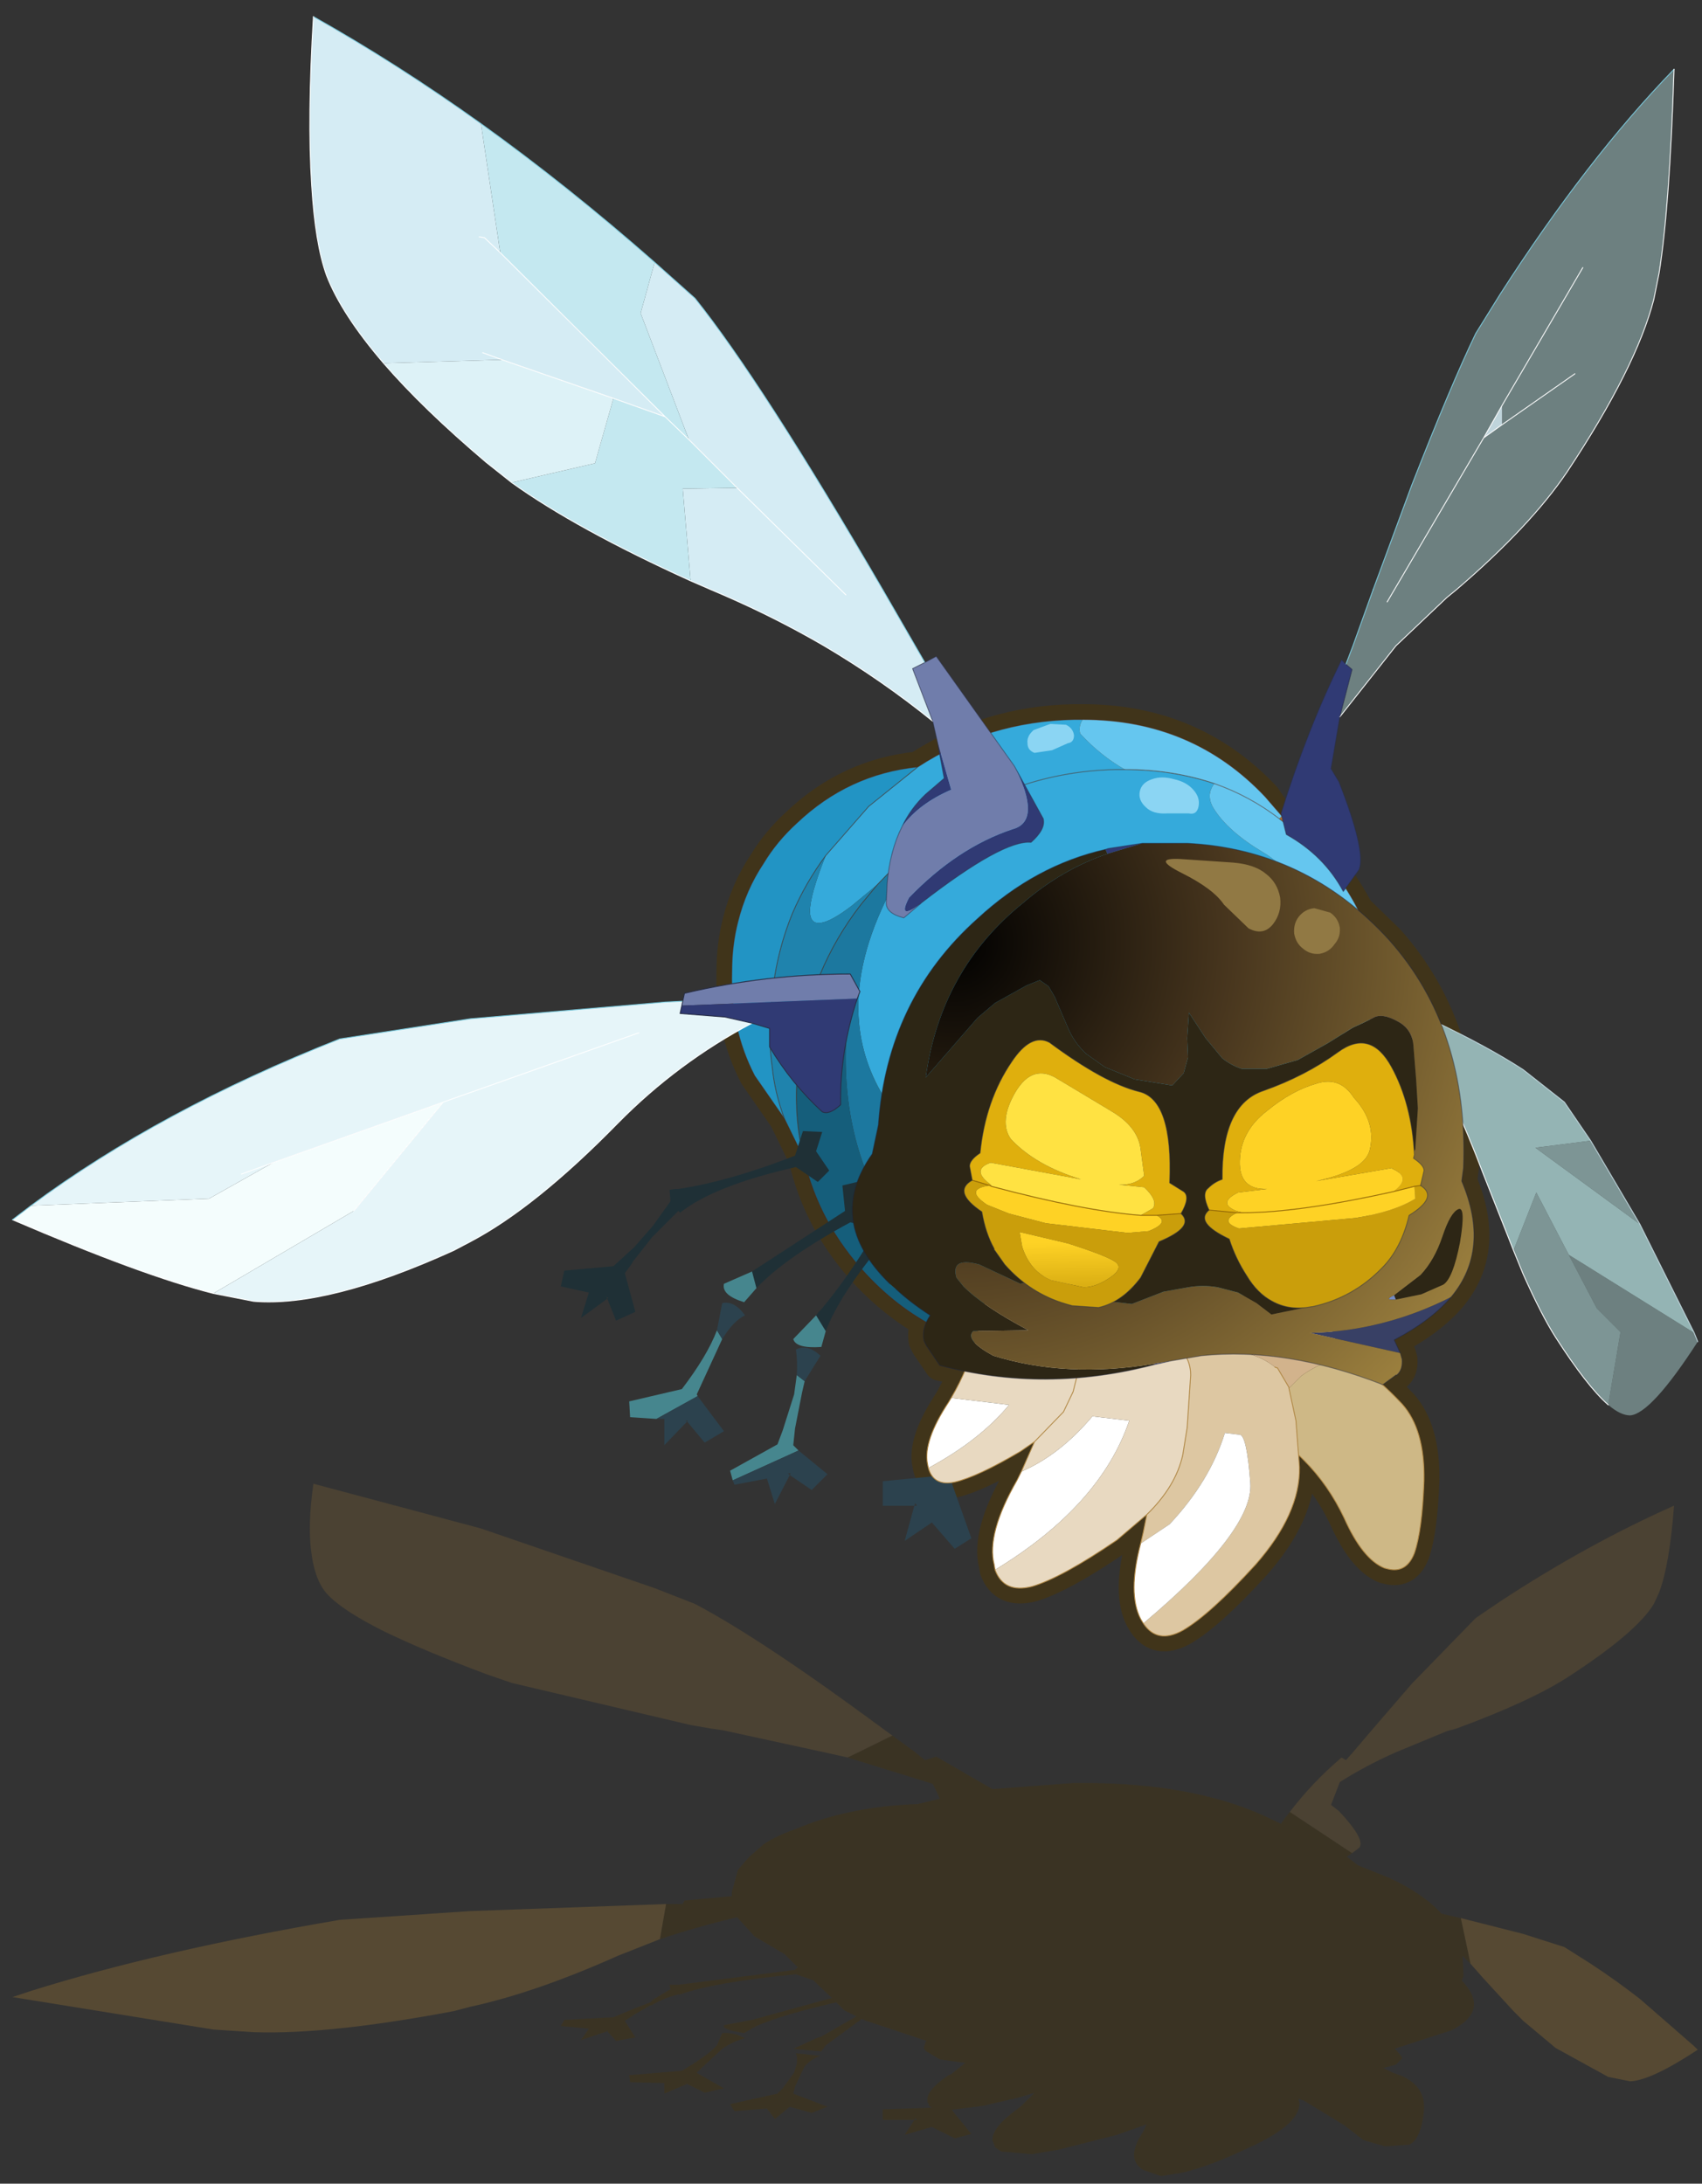 <svg width="230" height="295" xmlns="http://www.w3.org/2000/svg" xmlns:xlink="http://www.w3.org/1999/xlink"><rect width="100%" height="100%" fill="#333333" stroke="none"/><defs><g id="d" stroke-opacity="0" stroke-linejoin="round" stroke-linecap="round" stroke="#f0f" fill="none"><path d="M187.95-293.5v380h-380v-380h380M92.95.6H-97" transform="translate(192.55 294)"/><path d="m187.95-293.5-190 190 190 190m-380-380 190 190L-192 86.5" transform="translate(192.55 294)"/></g><g id="e"><path stroke-width="1.75" stroke-linejoin="round" stroke-linecap="round" stroke="#40341a" fill="none" d="M61 40.05q6.25 0 10.4 4.4l.85 1.25.45.4 1.6 1.4q1.45 1.6 2.4 3.4l1.75 1.7q4.55 5.1 4.25 13l-.1.75q1.65 3.9-.6 6.6-1.15 1.35-3.25 2.45l.35.75.1.35q.05.6-.3.9h-.05l-.75.55 1.1 1.1q1.3 1.45 1.25 4.35-.1 2.85-.55 4.15-.45 1.15-1.5.9l-.2-.05q-1.25-.5-2.3-2.85-.9-1.9-2.3-3.3l-.3-.3.05.7q.05 2.65-2.5 5.55-2.6 2.85-4.15 3.75-1.45.8-2.25-.4l-.15-.25q-.75-1.45 0-4.3l.15-.65.2-1-1.7 1.45q-3.15 2.15-4.85 2.65-1.6.4-2.1-.95l-.05-.3q-.45-1.75 1.3-4.8l.25-.5.75-1.7-.8.55Q55 83.2 53.7 83.5q-1.2.25-1.5-.8l-.05-.25q-.25-1.3 1.2-3.5l.15-.25.8-1.55-1.45-.3-.75-1.1-.15-.3q-.1-.55.15-1.05-1.9-1.1-3.45-2.75-2.7-2.9-3.55-6.6L44 62.8l-1.7-2.45q-1.4-2.7-1.3-5.95 0-1.5.35-2.85.45-1.8 1.45-3.3.75-1.25 1.9-2.3 2.95-2.8 6.9-3.2 4-2.6 8.9-2.7h.5m11.25 5.65h-.05q-1.7-1.3-3.7-2-2.4-.8-5.1-.8h-.55q-6.25.15-11.2 4.2l-1 .95-1.35 1.4-.95 1.15q-2.9 3.75-3.5 8.45l-.1.9q-.25 2.7.35 5.1M50 72.2q-3.7-3.6-1-7.4l.35-1.65Q49.85 56 55 51.4q3.35-3.1 7.45-4l1.95-.3h2.55q5.6.25 9.75 3.8m1.4 27.05q-5.5-2.15-10.35-1.65l-.85.1.25 1-.2 3-.25 1.55q-.4 1.8-2.05 3.4m2.25-8.95-.9.2-.9.2-4.45.75-.2.8-.55 1.15-1.65 1.7m-7.9-8.7q.8.75 1.95 1.5l-.2.4m2.2 2.75 6.35.4M72.1 77l.65 1.1v.05l.4 1.85.15 1.95"/><path fill-rule="evenodd" d="M6.7 22.5q1.05 4.8 3 7.95-.45.65-1.9.35.3-2.9-1.85-7.9l-1.9-.55.25-1.15h1.8l.95-1.05.9 1L6.7 22.5" transform="translate(48 46.1)"/><path fill-rule="evenodd" fill="#af7030" d="m24.7 0-.5-.4.15-.15.35.55" transform="translate(48 46.1)"/><path fill-rule="evenodd" fill="#35aadb" d="M3.65 1q4.95-4.05 11.2-4.2h.55-.55Q8.6-3.05 3.65 1l-1 .95-1.35 1.4-1.45 1.2q-2.35 1.8-2.4.35 0-.95.9-3.2L.8-1.1l2.8-2.25q4-2.6 8.9-2.7h.5q-.25.35-.15.8Q14-4 15.4-3.2q2.7 0 5.1.8-.5.65-.05 1.4.8 1.3 2.8 2.5 2 1.15 2.3 3.7l.35 3.7q.05 1.1.35 1.45 1.7 2.4 4 1.65l-.05 1.05q-.35 4.35-2.55 7.95-1.35 2.15-3.3 4l-1.4 1.2Q1.2 21.45.25 11.25q-.3-3.2 1.5-6.95.75-1.6 1.9-3.3" transform="translate(48 46.1)"/><path fill-rule="evenodd" fill="#1c789f" d="M3.65 1Q2.5 2.7 1.75 4.3q-1.8 3.75-1.5 6.95.95 10.2 22.7 14.95-4.8 3.8-10.85 3.95-3.9.1-7.05-1.35l-2.55-4-.05-1.7q-3.4-4.95-2.9-11.55l-2.7 1.4q.6-4.7 3.5-8.45l.95-1.15 1.35-1.4 1-.95m-1.2 22.1-.1-3.55.1 3.55" transform="translate(48 46.1)"/><path fill-rule="evenodd" fill="#155e7b" d="m2.45 23.1.05 1.7 2.55 4Q2.6 27.65.65 25.55q-2.7-2.9-3.55-6.6-.6-2.4-.35-5.1l.1-.9 2.7-1.4q-.5 6.6 2.9 11.55m.05 1.7-.55-.8.55.8v1-1" transform="translate(48 46.1)"/><path fill-rule="evenodd" fill="#1f83ad" d="M-1.65 1.7q-.9 2.25-.9 3.2.05 1.45 2.4-.35l1.45-1.2L.35 4.5q-2.9 3.75-3.5 8.45l-.1.9q-.25 2.7.35 5.1L-4 16.7q-.55-1.45-.7-2.95-.25-1.7-.05-3.55.2-2.75 1.2-5.2.75-1.75 1.9-3.3" transform="translate(48 46.1)"/><path fill-rule="evenodd" fill="#2294c4" d="M3.6-3.35.8-1.1l-2.45 2.8Q-2.8 3.25-3.55 5q-1 2.45-1.2 5.2-.2 1.85.05 3.55.15 1.5.7 2.95l-1.7-2.45Q-7.1 11.55-7 8.3q0-1.5.35-2.85.45-1.8 1.45-3.3.75-1.25 1.9-2.3 2.95-2.8 6.9-3.2" transform="translate(48 46.1)"/><path fill-rule="evenodd" fill="#65c6ef" d="M30.25 12q-2.3.75-4-1.65-.3-.35-.35-1.45l-.35-3.7q-.3-2.55-2.3-3.7-2-1.2-2.8-2.5-.45-.75.05-1.4-2.4-.8-5.1-.8Q14-4 12.85-5.25q-.1-.45.15-.8 6.25 0 10.4 4.4l.95 1.1-.15.15q-1.7-1.3-3.7-2 2 .7 3.7 2l.5.4 1.6 1.4q4.1 4.4 3.95 10.6" transform="translate(48 46.1)"/><path stroke-width=".05" stroke-opacity=".482" stroke-linejoin="round" stroke-linecap="round" stroke="#521c07" fill="none" d="M63.4 42.9h-.55q-6.25.15-11.2 4.2m19.3 25.2 1.4-1.2q1.95-1.85 3.3-4 2.2-3.6 2.55-7.95l.05-1.05M68.5 43.7q-2.4-.8-5.1-.8M61 40.05h-.5q-4.9.1-8.9 2.7L48.8 45l-2.45 2.8m2.95 1.65 1.35-1.4 1-.95m20.55-1.4q-1.7-1.3-3.7-2m3.7 2 .5.4 1.6 1.4q4.1 4.4 3.95 10.6M61 40.05q6.25 0 10.4 4.4l.95 1.1m-27.5 13.5q.6-4.7 3.5-8.45l.95-1.15m1.05 16.2.1 3.55.05 1.7 2.55 4q3.15 1.45 7.05 1.35 6.05-.15 10.85-3.95M45.1 65.05q.85 3.7 3.55 6.6 1.95 2.1 4.4 3.25l3.95 6m-6.5-10v1m-.55-1.8.55.8M44 62.8q-.55-1.45-.7-2.95-.25-1.7-.05-3.55.2-2.75 1.2-5.2.75-1.75 1.9-3.3m5.25-5.05q-3.95.4-6.9 3.2-1.15 1.05-1.9 2.3-1 1.5-1.45 3.3Q41 52.9 41 54.4q-.1 3.25 1.3 5.95L44 62.8l1.1 2.25q-.6-2.4-.35-5.1l.1-.9"/><path fill-rule="evenodd" fill="#8bd5f3" d="M19.05-.7H17.8q-.8.05-1.2-.35-.45-.4-.35-.9.1-.5.7-.7.55-.2 1.25 0 .7.15 1.1.6.4.45.3.95-.1.5-.55.4m-6.9-4-.9.4-1 .15q-.4-.15-.4-.55-.05-.4.35-.75l.95-.35.9.05q.4.2.45.6 0 .4-.35.45" transform="translate(48 46.1)"/><path fill-rule="evenodd" fill="#1f3036" d="m-5.85 25.4 5.3-3.45-.15-1.45 1.25-.3.1 1.1.4.25.3-.2.45.7.1.05v.1l.05.1 1.6.2v.95l-1.85.2Q-.85 26.7-1.65 28.8l-.55-.9.15-.2.15-.15q1.55-1.85 3-4.3l-.3-.4-1.05-.25q-3.7 2-5.35 3.75l-.25-.95m2.45-6.6.45-1.4 1.1.05-.35 1.1.75 1.1-.65.65-1.25-.85q-4.65 1.05-6.6 2.6l-.1-.1-1.5 1.5-1.1 1.4-.05.1-.4.55.6 2.2-1.1.5-.5-1.25.05-.05-.1-.05.05.1-1.5 1.1.45-1.45-1.6-.35.2-.9 2.8-.25 1.2-1.1 1.05-1.2 1-1.4-.05-.65.3-.05h.2q2.95-.45 6.65-1.9" transform="translate(48 46.1)"/><path fill-rule="evenodd" fill="#46868e" d="m-5.85 25.4.25.95-.7.8q-1.3-.4-1.15-1.05l1.6-.7m3.65 2.5.55.9-.25.9q-1.45.1-1.6-.45l1.3-1.35m-9.1 5.9-1.5-.1-.05-.9 3-.7q1.45-1.9 2-3.35l.3.5L-9 32.4l.05.1-2.35 1.3m8-2.5.45.35-.15.65-.4 2.05-.1.95.3.3-3.75 1.7-.15-.55 2.7-1.5.3-.8.65-2.05.15-1.1" transform="translate(48 46.1)"/><path fill-rule="evenodd" fill="#2c424e" d="m-11.3 33.8 2.35-1.3 1.5 2-1.1.65-1-1.2.05-.05h-.15l.1.05-1.3 1.35v-1.5h-.45m3.75-4.55-.3-.5.3-1.55q.7-.15 1.3.7-.65.3-1.3 1.35m15.2 2.6v-.55q1-.15 1.4.4l.1.2q-1 .7-1.9 2.15-.9 1.4-1.7 3.45l1.1 3.1-.95.6-1.3-1.5-1.55 1.05.55-2H1.6v-1.4l3.1-.3 2-2.95.95-2.25M-3.3 31.3q.05-.8-.05-1.45.65-.35 1.4.35l-.9 1.45-.45-.35m.1 4.3 1.65 1.35-.9.9L-3.7 37l-.85 1.65L-5 37.2l-1.85.35-.1-.25 3.75-1.7m-.5 1.4.05-.1h-.15l.1.1m7.15 1.6-.05.15h.15l-.1-.15" transform="translate(48 46.1)"/><path fill-rule="evenodd" fill="#94b4b4" d="m32.2 12 .85.05v-.9q3.05 1.45 5.05 2.75l2.35 1.85 1.5 2.2-3.15.4 5.95 4.35 3.1 6.2-7.15-4.45-1.85-3.55-1.3 3.3-1.7-4.3q-1.8-4.75-3.65-7.9" transform="translate(48 46.1)"/><path fill-rule="evenodd" fill="#50558f" d="M32.2 12q-.55.15-1 .55l-.1 1.2-1.2 4.05q-.2.15-.4-.6l-.15-7.55.25-1.15q1.7.45 3.4 2.2l.05.45v.9L32.2 12" transform="translate(48 46.1)"/><path fill-rule="evenodd" fill-opacity=".761" fill="#94b4b4" d="m41.95 17.95 2.8 4.75-5.95-4.35 3.15-.4m1 15.05q-1.2-1.05-3-3.85-.8-1.25-1.85-3.6l-.55-1.35 1.3-3.3 1.85 3.55 1.6 3.05 1.35 1.35-.7 4.15" transform="translate(48 46.1)"/><path fill-rule="evenodd" fill-opacity=".6" fill="#94b4b4" d="m47.85 28.9.2.5q-2.65 4.1-3.85 4.2-.55 0-1.25-.6l.7-4.15-1.35-1.35-1.6-3.05 7.15 4.45" transform="translate(48 46.1)"/><path fill-rule="evenodd" fill="#f4fdfd" d="M-36.55 26.65q-4-1-11.45-4.2l1.05-.8 10.15-.4 3.65-2.05 9.7-3.45-5.1 6.2-8 4.7" transform="translate(48 46.1)"/><path fill-rule="evenodd" fill="#e6f5f9" d="m-36.55 26.65 8-4.7 5.1-6.2-9.7 3.45-3.65 2.05-10.15.4q7.35-5.45 17.6-9.5L-21.9 11l11.1-.95 1-.05-.05.25-.1.45 2.55.2 1.55.35q-4.25 2.25-7.65 5.7-4.7 4.8-8.4 6.75l-.95.5q-7.15 3.25-11.4 2.9l-2.3-.45m1.6-6.8 1.8-.65-1.8.65m11.5-4.1 11.15-3.95-11.15 3.95" transform="translate(48 46.1)"/><path fill-rule="evenodd" fill="#707dab" d="m-9.85 10.25.05-.25.1-.45q4.65-1.1 9.45-1.1l.55 1-.15.4-10 .4" transform="translate(48 46.1)"/><path fill-rule="evenodd" fill="#303a74" d="m-5.85 11.25-1.55-.35-2.55-.2.1-.45 10-.4q-1 3-.95 6.05-.65.6-1.05.4-1.75-1.6-3-3.7v-1.05l-1-.3" transform="translate(48 46.1)"/><path stroke-width=".05" stroke-linejoin="round" stroke-linecap="round" stroke="#bfd4db" fill="none" d="M81.05 57.25Q84.1 58.7 86.1 60l2.35 1.85 1.5 2.2 2.8 4.75 3.1 6.2.2.5"/><path stroke-width=".05" stroke-linejoin="round" stroke-linecap="round" stroke="#fff" fill="none" d="M90.95 79.1q-1.2-1.05-3-3.85-.8-1.25-1.85-3.6l-.55-1.35-1.7-4.3q-1.8-4.75-3.65-7.9M0 68.55q7.45 3.2 11.45 4.2l2.3.45q4.25.35 11.4-2.9l.95-.5q3.7-1.95 8.4-6.75 3.4-3.45 7.65-5.7m-22.7 10.7 5.1-6.2-9.7 3.45-1.8.65M35.7 57.9l-11.15 3.95"/><path stroke-width=".05" stroke-linejoin="round" stroke-linecap="round" stroke="#7bcadd" fill="none" d="m1.05 67.75-1.05.8M38.2 56.1l-1 .05-11.1.95-7.45 1.15Q8.4 62.3 1.05 67.75"/><path stroke-width=".05" stroke-linejoin="round" stroke-linecap="round" stroke="#272d45" fill="none" d="M42.15 57.35 40.6 57l-2.55-.2.1-.45.05-.25.1-.45q4.65-1.1 9.45-1.1l.55 1-.15.4q-1 3-.95 6.05-.65.6-1.05.4-1.75-1.6-3-3.7v-1.05l-1-.3"/><path fill-rule="evenodd" fill="#ceb886" d="m25.3 35.85-.15-1.95-.4-1.85.7-.7q1.2-.85 2.15-.9h.15l.05.05.8.25q1.2.7 2.6 2.2 1.3 1.45 1.25 4.35-.1 2.85-.55 4.15-.45 1.15-1.5.9l-.2-.05q-1.25-.5-2.3-2.85-.9-1.9-2.3-3.3l-.3-.3" transform="translate(48 46.1)"/><path fill-rule="evenodd" fill="#ddc7a2" d="M16.45 45.45q6.3-5.3 6.1-8-.2-2.7-.6-2.75l-.85-.1q-.85 2.75-3.15 5.2l-1.65 1.1.15-.65.2-1q1.65-1.6 2.05-3.4l.25-1.55.2-3q0-.65-.35-1.2l-.05-.05.8-.15 1.55-.1q1.9.25 2.85 1.05l.15.05.65 1.1v.05l.4 1.85.15 1.95.05.7q.05 2.65-2.5 5.55-2.6 2.85-4.15 3.75-1.45.8-2.25-.4" transform="translate(48 46.1)"/><path fill-rule="evenodd" fill="#fff" d="m16.3 40.9 1.65-1.1q2.3-2.45 3.15-5.2l.85.1q.4.05.6 2.75.2 2.7-6.1 8l-.15-.25q-.75-1.45 0-4.3m-6.8-4.1q2.2-.95 4.05-3.15l2.1.25Q14 38.75 8 42.4l-.05-.3q-.45-1.75 1.3-4.8l.25-.5m-5.3-.2-.05-.25q-.25-1.3 1.2-3.5l.15-.25 3.3.4q-1.65 2-4.6 3.6" transform="translate(48 46.1)"/><path fill-rule="evenodd" fill="#d2b38c" d="M24.75 32.05V32l-.65-1.1-.15-.05q-.95-.8-2.85-1.05l-1.55.1-.8.15-.05-.1q-.7-.9-2.2-1.55l.25-.2 10.35.2.7 2.1-.05-.05h-.15q-.95.05-2.15.9l-.7.7" transform="translate(48 46.1)"/><path fill-rule="evenodd" fill="#e8d9c1" d="m18.75 30.05.05.05q.35.55.35 1.2l-.2 3-.25 1.55q-.4 1.8-2.05 3.4l-1.7 1.45q-3.15 2.15-4.85 2.65-1.6.4-2.1-.95 6-3.65 7.65-8.5l-2.1-.25q-1.85 2.2-4.05 3.15l.75-1.7 1.65-1.7.55-1.15.3-1.2.25-2.2-.1-.7.1.7-.25 2.2-.3 1.2-.55 1.15-1.65 1.7-.8.55Q7 37.1 5.7 37.4q-1.2.25-1.5-.8Q7.15 35 8.8 33l-3.3-.4q1-1.7 1.45-3.5l.2-.9.3-1.1q.65-1.25 2.3-.95l1.15.3q1.3.55 1.8 1.35l.05.1.15.25 1.7-.2 1.35.25.2.05.35.15q1.5.65 2.2 1.55l.05.1" transform="translate(48 46.1)"/><path stroke-width=".05" stroke-linejoin="round" stroke-linecap="round" stroke="#b08744" fill="none" d="M64.3 87q-.75 2.85 0 4.3l.15.25q.8 1.2 2.25.4 1.55-.9 4.15-3.75 2.55-2.9 2.5-5.55l-.05-.7-.15-1.95-.4-1.85v-.05L72.1 77l-.15-.05m-5.2-.8.05.05q.35.55.35 1.2l-.2 3-.25 1.55q-.4 1.8-2.05 3.4l-.2 1-.15.65m11.3-10.45h.15l.05.05m-9.1-.55.05.1m6.55 5.8.3.3q1.4 1.4 2.3 3.3 1.05 2.35 2.3 2.85l.2.05q1.05.25 1.5-.9.45-1.3.55-4.15.05-2.9-1.25-4.35-1.4-1.5-2.6-2.2l-.8-.25m-14.9-2.35.1.7-.25 2.2-.3 1.2-.55 1.15-1.65 1.7-.75 1.7-.25.5q-1.75 3.05-1.3 4.8l.05.3q.5 1.35 2.1.95 1.7-.5 4.85-2.65l1.7-1.45M60.7 73.9l.05.1.15.25m-7.4 4.45-.15.25q-1.45 2.2-1.2 3.5l.05.25q.3 1.05 1.5.8 1.3-.3 3.75-1.75l.8-.55m-4.75-2.5q1-1.7 1.45-3.5l.2-.9.3-1.1"/><path fill-rule="evenodd" fill="#303a74" d="m14.4 1.6-.1-.25.15-.05L16.4 1l-2 .6m2.7 29.1v-.05l.9-.15-.9.2" transform="translate(48 46.1)"/><path fill-rule="evenodd" fill="#738ac1" d="M30.85 27q-.75.05-.1-.25l.1.25" transform="translate(48 46.1)"/><path fill-rule="evenodd" fill="#384065" d="m31.1 30.05-5.15-1.15q4.2-.1 8.05-2.05-1.15 1.35-3.25 2.45l.35.75" transform="translate(48 46.1)"/><path fill-rule="evenodd" fill="#2d2615" d="M14.4 1.6q-2.6.9-4.8 2.8-4.7 3.8-5.55 9.95L7 10.95l1-.85 1.8-1 .75-.3.5.35.35.6.75 1.75q.35.85 1.05 1.5l1.05.75 1.7.7 2.15.35.65-.7.25-.9-.05-1.1.1-1.45.95 1.45.95 1.15q.5.4 1.1.6h1.45l1.75-.5 1.7-.95 1.45-.9.55-.25.6-.3q.5-.3 1.4.2.85.45.9 1.45l.15 1.85.1 1.65-.15 2.35-6.25 9-1.95.4-.85-.65-1.05-.6-1.15-.3q-.85-.15-1.7 0l-1.4.25-1.8.7-2.2-.25q-1.1-.65-2.05-1.4l-.15-.1-1.95.6L7.1 25q-1.65-.45-1.3.75l.4.5q1.15 1.15 3.7 2.5l-3.15.05q-.5.5 1.15 1.4 4.2 1.3 9.2.45v.05q-6.25 1.65-12.25.05l-.75-1.1-.15-.3q-.15-.7.35-1.45-1.15-.75-1.95-1.5L2 26.1q-3.7-3.6-1-7.4l.35-1.65Q1.85 9.9 7 5.3q3.3-3.05 7.3-3.95l.1.25m16.35 25.15 1.5-1.15q.8-.85 1.25-2.2.45-1.35.9-1.55.45-.2.1 1.9-.4 2.05-.95 2.4l-1.25.55-1.45.3-.1-.25" transform="translate(48 46.1)"/><path fill-rule="evenodd" fill="url(#a)" d="M17.1 30.65q-5 .85-9.2-.45-1.65-.9-1.15-1.4l3.15-.05q-2.55-1.35-3.7-2.5l-.4-.5q-.35-1.2 1.3-.75l2.35 1.1 1.95-.6.15.1q.95.75 2.05 1.4l2.2.25 1.8-.7 1.4-.25q.85-.15 1.7 0l1.15.3 1.05.6.85.65 1.95-.4 6.25-9 .15-2.35-.1-1.65-.15-1.85q-.05-1-.9-1.45-.9-.5-1.4-.2l-.6.3-.55.25-1.45.9-1.7.95-1.75.5h-1.45q-.6-.2-1.1-.6L20 12.1l-.95-1.45-.1 1.45.05 1.1-.25.9-.65.7-2.15-.35-1.7-.7L13.2 13q-.7-.65-1.05-1.5l-.75-1.75-.35-.6-.5-.35-.75.3-1.8 1-1 .85-2.95 3.4Q4.9 8.2 9.6 4.4q2.2-1.9 4.8-2.8l2-.6h2.55q6.8.35 11.5 5.5 4.55 5.1 4.25 13l-.1.75q1.65 3.9-.6 6.6-3.85 1.95-8.05 2.05l5.15 1.15.1.35q.05.6-.3.9h-.05l-.75.55q-5.5-2.15-10.35-1.65l-1.75.3-.9.15M30.85 27l1.45-.3 1.25-.55q.55-.35.95-2.4.35-2.1-.1-1.9-.45.2-.9 1.55t-1.25 2.2l-1.5 1.15q-.65.3.1.25" transform="translate(48 46.1)"/><path stroke-width=".05" stroke-opacity=".463" stroke-linejoin="round" stroke-linecap="round" stroke="#1a2340" fill="none" d="M62.3 47.45q-4 .9-7.3 3.95-5.15 4.6-5.65 11.75L49 64.8q-2.7 3.8 1 7.4m.35.3q.8.75 1.95 1.5-.5.75-.35 1.45l.15.3.75 1.1q6 1.6 12.25-.05m.9-.2 1.75-.3q4.85-.5 10.35 1.65l.75-.55h.05q.35-.3.3-.9l-.1-.35m2.9-3.2q2.25-2.7.6-6.6l.1-.75q.3-7.9-4.25-13-4.7-5.15-11.5-5.5H64.4m-2.1.35.15-.05 1.95-.3M66 76.6l-.9.2M82 72.95q-1.15 1.35-3.25 2.45l.35.75"/><path fill-rule="evenodd" fill-opacity=".6" fill="#94b4b4" d="m29.55-13.45 2.2-5.95q2.25-5.75 3.65-8.65l1.4-2.25q4.95-7.7 9.9-12.8-.25 7.85-.85 11.6l-.3 1.5q-1 3.9-4.95 9.85-2.1 3.1-6.3 6.7l-.55.45-2.9 2.75-3.2 4.05.7-2.7-.35-.3.4-1.05 1.15-3.2m7.35-9.4v-1.1l-1.05 1.85 1.05-.75 4.15-2.9-4.15 2.9m4.6-8.95-4.6 7.85 4.6-7.85m-5.65 9.7-5.5 9.35 5.5-9.35" transform="translate(48 46.1)"/><path fill-rule="evenodd" fill="#303a74" d="m27.65-6.2-.5 2.95.45.75q1.55 3.95 1.15 5l-.9 1.25Q26.75 1.7 24.6.5l-.3-1.2q1.5-4.8 3.45-8.75l.25.25.35.3-.7 2.7M9.1-3.4l1.65 3q.15.6-.7 1.35Q8.45.8 3.8 4.4l-.05.05q-1.35 1-.65-.35Q5.85 1.25 9 .2q1.7-.45.1-3.6M2.7.05Q3.2-1 4.05-1.8l1.05-.9-.4-2.15.8 2.8q-1.85.8-2.8 2.1" transform="translate(48 46.1)"/><path fill-rule="evenodd" fill="#bfd4db" d="M36.9-23.95v1.1l-1.05.75 1.05-1.85" transform="translate(48 46.1)"/><path fill-rule="evenodd" fill="#dfaf0d" d="M30.7 20.85q1.1-.8-.05-1.3v-.05l-4.35.75q2.75-.6 3.05-1.75.4-1.6-.9-3-.8-1.25-2.15-.8-1.4.4-2.8 1.55-1.5 1.15-1.55 2.85-.05 1.65 1.55 1.6l-1.65.2q-1.2.6-.1 1.05l.4.1h-.35l-1.6-.15q-.45-.95-.05-1.25.35-.35.8-.5-.05-4.25 2.35-5.05 2.4-.85 4.25-2.2t3.05.85q1.15 2.1 1.3 5l-.05.2q.6.4.6.7l-.2.85-.35.05-1.2.3M16.3 22.2l.7-.4q.3-.45-.5-1.2l-1.45-.15q.9.05 1.45-.5l-.2-1.5q-.15-1.3-1.7-2.2l-3-1.8q-1.45-.95-2.45.75-.95 1.65-.25 2.65 1.4 1.5 4 2.3l-5.15-.95q-1.15.4 0 1.25l.05.1-.1-.05-1-.3-.15-.8q0-.35.6-.75.3-3 1.8-5.2 1.1-1.65 2.15-1.1 3.1 2.3 5.1 2.8 1.95.45 1.75 5.2l.8.5q.4.3-.15 1.25l-1.4.1h-.9" transform="translate(48 46.1)"/><path fill-rule="evenodd" fill="#ca9e0b" d="m31.9 20.55.35-.05q1.05.65-.65 1.7-.45 1.9-1.55 3-1.65 1.7-3.95 2.2h-.05q-1.25.25-2.25-.3-.85-.45-1.45-1.45-.65-1-1-2.1-2-.95-1.15-1.65l1.6.15q-1.05.5.1.9l6.65-.6q2.2-.35 3.4-1.1l-.05-.7M17.2 22.2l1.4-.1q.8.75-1.25 1.6l-1.05 2.05q-1.05 1.4-2.4 1.7l-1.5-.1-.35-.1Q10 26.65 8.55 25l-.6-.85v-.05q-.5-.9-.7-2.1-1.7-1.15-.55-1.8l1 .3q-1.5.2-.15 1.1l1.25.5 2.1.55 4.65.55 1.2-.1q1.25-.5.45-.9M9.55 24q.45 1.4 1.65 1.9l1.85.4q.7 0 1.5-.55t.3-.9q-.5-.35-2.7-1.05l-2.75-.65.15.85" transform="translate(48 46.1)"/><path fill-rule="evenodd" fill="#fed225" d="m22.15 22.05-.4-.1q-1.1-.45.1-1.05l1.65-.2q-1.6.05-1.55-1.6.05-1.7 1.55-2.85 1.4-1.15 2.8-1.55 1.35-.45 2.15.8 1.3 1.4.9 3-.3 1.15-3.05 1.75l4.35-.75v.05q1.15.5.05 1.3l1.2-.3.05.7q-1.2.75-3.4 1.1l-6.65.6q-1.15-.4-.1-.9h.35q3.15 0 8.55-1.2-5.4 1.2-8.55 1.2m-5.85.15h.9q.8.4-.45.9l-1.2.1-4.65-.55-2.1-.55-1.25-.5q-1.35-.9.15-1.1l.1.05q5.25 1.4 8.5 1.65" transform="translate(48 46.1)"/><path fill-rule="evenodd" fill="#ffe242" d="m7.8 20.55-.05-.1q-1.15-.85 0-1.25l5.15.95q-2.6-.8-4-2.3-.7-1 .25-2.65 1-1.7 2.45-.75l3 1.8q1.55.9 1.7 2.2l.2 1.5q-.55.55-1.45.5l1.45.15q.8.75.5 1.2l-.7.4q-3.25-.25-8.5-1.65" transform="translate(48 46.1)"/><path fill-rule="evenodd" fill="#d5ecf4" d="M4.45-5.95q-2.9-2.35-6.2-4.3-2.75-1.6-5.75-2.9l-.7-.3-1.15-.5-.45-5.25 3.1-.05L-9.45-22l-2.75-7.2.8-2.9 2.3 2.05q3.8 4.75 10.7 16.6l1.85 3.2.55.95-.7.35 1.15 3m-31.3-20.4q-2.4-2.8-3.25-5-.65-1.8-.85-5.15-.25-3.8.1-9.6 4.8 2.7 9.55 6.1l1.1 7.35 9.4 9.35-2.95-1.05-6.35-2.2-1.1-.4 1.1.4-6.75.2M-.5-13.15l-6.2-6.1 6.2 6.1m-20.9-20.4.3.05.9.85-.9-.85-.3-.05" transform="translate(48 46.1)"/><path fill-rule="evenodd" fill="#c4e8f0" d="M-9.35-13.95q-6.5-2.95-10.2-5.6l4.75-1.1 1.05-3.7 2.95 1.05 1.35 1.3-1.35-1.3-9.4-9.35-1.1-7.35q4.95 3.55 9.9 7.9l-.8 2.9 2.75 7.2 2.75 2.75-3.1.05.45 5.25" transform="translate(48 46.1)"/><path fill-rule="evenodd" fill="#ddf2f7" d="M-19.55-19.55-21-20.7q-3.6-3.05-5.85-5.65l6.75-.2 6.35 2.2-1.05 3.7-4.75 1.1" transform="translate(48 46.1)"/><path fill-rule="evenodd" fill="#707dab" d="m4-9.3.65-.35L9.1-3.4Q10.7-.25 9 .2 5.85 1.25 3.1 4.1q-.7 1.35.65.35l-.95.8q-1-.25-1-.85l.05-1.1Q2 1.45 2.7.05q.95-1.3 2.8-2.1l-.8-2.8-.25-1.1-1.15-3L4-9.3" transform="translate(48 46.1)"/><path fill-rule="evenodd" fill="url(#b)" d="m9.55 24-.15-.85 2.75.65q2.2.7 2.7 1.05.5.35-.3.9t-1.5.55l-1.85-.4Q10 25.4 9.55 24" transform="translate(48 46.1)"/><path fill-rule="evenodd" fill="#917944" d="M27.1 4.95q.45.3.55.85.05.55-.3.95-.3.45-.85.55-.55.05-.95-.3-.4-.3-.5-.85-.05-.55.25-.95.35-.45.9-.5l.9.25m-2.85-.85q.1.85-.4 1.5-.55.7-1.4.25l-1.4-1.35q-.6-.9-2.4-1.8-1.8-.9-.05-.8l2.95.2q1.25.1 1.9.65.65.5.8 1.35" transform="translate(48 46.1)"/><path stroke-width=".05" stroke-linejoin="round" stroke-linecap="round" stroke="#7bcadd" fill="none" d="m77.55 32.65 2.2-5.95q2.25-5.75 3.65-8.65l1.4-2.25Q89.75 8.1 94.7 3M17.15 0q4.8 2.7 9.55 6.1 4.95 3.55 9.9 7.9l2.3 2.05q3.8 4.75 10.7 16.6"/><path stroke-width=".05" stroke-linejoin="round" stroke-linecap="round" stroke="#fff" fill="none" d="M94.7 3q-.25 7.85-.85 11.6l-.3 1.5q-1 3.9-4.95 9.85-2.1 3.1-6.3 6.7l-.55.45-2.9 2.75-3.2 4.05m-23.2.25q-2.9-2.35-6.2-4.3-2.75-1.6-5.75-2.9l-.7-.3-1.15-.5q-6.5-2.95-10.2-5.6L27 25.4q-3.6-3.05-5.85-5.65-2.4-2.8-3.25-5-.65-1.8-.85-5.15-.25-3.8.1-9.6M84.9 22.15 83.85 24l1.05-.75 4.15-2.9m-10.7 13 5.5-9.35m1.05-1.85 4.6-7.85m-61.7-.85-.9-.85-.3-.05m14.7 14.3 6.2 6.1m-6.2-6.1-2.75-2.75-1.35-1.3-2.95-1.05-6.35-2.2-1.1-.4m1-5.7 9.4 9.35"/><path stroke-width=".05" stroke-linejoin="round" stroke-linecap="round" stroke="#7bcadd" fill="none" d="m76 36.9.4-1.05 1.15-3.2m-27.95 0 1.85 3.2.55.95"/><path stroke-width=".05" stroke-linejoin="round" stroke-linecap="round" stroke="#916606" fill="none" d="m78.7 66.95 1.2-.3.35-.05M68.2 68l1.6.15h.35q3.15 0 8.55-1.2M64.3 68.3h.9l1.4-.1m-11.9-1.9 1 .3.1.05q5.25 1.4 8.5 1.65"/><path stroke-width=".05" stroke-opacity=".514" stroke-linejoin="round" stroke-linecap="round" stroke="#272d45" fill="none" d="m75.65 39.9-.5 2.95.45.75q1.55 3.95 1.15 5l-.9 1.25q-1.1-2.05-3.25-3.25l-.3-1.2q1.5-4.8 3.45-8.75l.25.25m-24-.1.65-.35 4.45 6.25 1.65 3q.15.6-.7 1.35-1.6-.15-6.25 3.45l-.05.05-.95.8q-1-.25-1-.85l.05-1.1q.15-1.85.85-3.25.5-1.05 1.35-1.85l1.05-.9-.4-2.15-.25-1.1M52 36.8l-.7.35 1.15 3m23.2-.25.7-2.7-.35-.3m4.25 29.7.2-.85q0-.3-.6-.7l.05-.2q-.15-2.9-1.3-5-1.2-2.2-3.05-.85-1.85 1.35-4.25 2.2-2.4.8-2.35 5.05-.45.15-.8.5-.4.3.05 1.25-.85.7 1.15 1.65.35 1.1 1 2.1.6 1 1.45 1.45 1 .55 2.25.3h.05q2.3-.5 3.95-2.2 1.1-1.1 1.55-3 1.7-1.05.65-1.7M66.6 68.2q.55-.95.15-1.25l-.8-.5q.2-4.75-1.75-5.2-2-.5-5.1-2.8-1.05-.55-2.15 1.1-1.5 2.2-1.8 5.2-.6.4-.6.75l.15.8q-1.15.65.55 1.8.2 1.2.7 2.1m0 .05.6.85q1.45 1.65 3.5 2.25l.35.1 1.5.1q1.35-.3 2.4-1.7l1.05-2.05q2.05-.85 1.25-1.6"/></g><g id="f" fill-rule="evenodd"><path fill-opacity=".62" fill="#40341a" d="m2.15-5.35 1.3.95.55.45.65-.2 3.2 1.85 4.65-.35h.5q6.25 0 10.4 1.9l.95.45-.05-.05.5-.65 3.55 2.35-.3.2.65.5 1 .4.75.3q1.95.9 3 2.05l1.1.25.55 2.6-.45-.45.05 1.15-.1.25q.7.75.7 1.35 0 .85-1.3 1.5l-3.25 1.05h.05l.3.35.1.15v.05l-.3.3-.05.05-.75.2h.05l.5.25.55.2q1.3.6 1.25 1.85v.05q-.1 1.25-.55 1.8l-.25.2-1.25.1h-.2L29 17.7l-1.1-.85-2.3-1.4-.3-.1.05.25q0 1.15-2.5 2.35-2.6 1.25-4.15 1.6l-1.25.2-1-.35-.15-.1q-.75-.6 0-1.85l.15-.25.2-.4-1.7.6-3.35.85-1.5.25-1.75-.15L8 18.1l-.05-.15-.1-.25q0-.75 1.4-1.75l.25-.2.75-.75-.8.25-2.15.5-1.6.2h-.1l-.05.05 1.1 1.35-.95.25-1.3-.65-1.55.45.55-.85H1.6v-.6l2.8-.1-.15-.1-.05-.15-.05-.05v-.15q-.05-.55 1.2-1.4l.15-.05.8-.65-1.45-.2-.75-.45-.15-.15v-.1l.1-.3.05-.05L.65 10.9l-.25-.1-2.05 1.5-.25.35-1.6-.15 1.3-.6.15-.05.15-.05 2-1.15-.7-.35-.45-.45q-3.05.7-4.55 1.35l-.7.4q-1.3-.2-1.15-.45l1.6-.3L-1.3 9.6l-1.05-1-1-.35Q-8 8.7-9.95 9.4h-.1q-.7.15-1.5.6l-.15.05-.95.55-.05.05-.4.25.6.95-1.1.2-.5-.55-1.5.5.45-.65-1.6-.15.2-.35 2.8-.15 1.2-.5.9-.35.15-.15 1-.6-.05-.25h.5L-3.4 8l.15-.15L-4 7.1l-1.7-1-1-1.1q-2.3.55-4.4 1.25l.35-2h.95l.1-.2L-7 3.8v-.25l.35-1.25.6-.7.85-.75q.75-.5 1.9-.9 2.95-1.25 6.9-1.4l1.25-.3-.15-.35-.25-.5L-.4-4.1l2.55-1.25m1.4 21.9-.1-.1-.05.1h.15m-7-2.7.15-.5q.05-.35-.05-.6l1.4.15q-.5.15-.9.6l-.15.3-.4.85-.1.4 1.95.75-.9.35-1.25-.35h.05-.15.1l-.85.7-.45-.6-1.85.15-.1-.15-.15-.25 2.7-.6.3-.3.65-.9m-6.4-.1q1.45-.85 2-1.45l.3-.7q.7-.05 1.3.3-.65.15-1.3.6L-9 13.85l.05.05 1.5.85-1.1.25-1-.5h.05l-.15-.05.1.05-1.3.55v-.6l-1.95-.05-.05-.4 3-.25m-4.25-2.25h.05l-.1-.05.05.05" transform="translate(48 19.7)"/><path fill-opacity=".455" fill="#816434" d="m34.55 5.05 3.55.9 2.35.75 1.5.95q1.45.95 2.8 2l3.1 2.7.2.2q-2.65 1.75-3.85 1.8l-1.25-.25-3-1.65-1.85-1.55-.55-.55-1.7-1.85-.75-.85-.55-2.6m-45.65 1.2-2.4.95q-4.7 2.1-8.4 2.9l-.95.25q-7.15 1.35-11.4 1.2l-2.3-.15L-48 9.55l1.05-.35q7.35-2.3 17.6-4.05l7.45-.5 11.1-.4h.05l-.35 2" transform="translate(48 19.7)"/><path fill-opacity=".302" fill="#816434" d="M24.8-1q1.3-1.7 2.95-3.1l.25.15.4-.45 1.15-1.35 2.2-2.55 3.65-3.75 1.4-.95q4.95-3.25 9.9-5.45-.25 3.35-.85 4.95l-.3.65q-1 1.65-4.95 4.2-2.1 1.35-6.3 2.9l-.55.15-2.9 1.2q-1.7.75-3.2 1.7l-.5 1.3.45.35q1.55 1.65 1.15 2.1l-.4.3L24.8-1M-.4-4.1l-1.35-.3-5.75-1.25-.7-.1-1.15-.2-10.2-2.4-1.45-.5q-3.6-1.35-5.85-2.45-2.4-1.2-3.25-2.15-.65-.75-.85-2.2-.25-1.6.1-4.05l9.55 2.55 9.9 3.4 2.3.9q3.8 2 10.7 7.1l.55.4L-.4-4.1" transform="translate(48 19.7)"/></g><radialGradient spreadMethod="pad" r="819.2" id="a" gradientUnits="userSpaceOnUse" gradientTransform="translate(5.65 6.65) scale(.044)" cy="0" cx="0"><stop offset="0"/><stop stop-color="#48361e" offset=".439"/><stop stop-color="#9e823f" offset="1"/></radialGradient><linearGradient y2="1.334" y1=".19" x2=".644" x1=".615" spreadMethod="pad" id="b"><stop stop-color="#fed225" offset="0"/><stop stop-color="#ca9e0b" offset="1"/></linearGradient><path fill-rule="evenodd" fill-opacity="0" fill="#f0f" d="M102.95 45H0V0h102.95v45" id="c"/><use xlink:href="#c" width="102.95" height="45" id="g"/></defs><path fill="none" d="M-1-1h232v297H-1z"/><use x="107" y="261" xlink:href="#d" width="381" transform="translate(-192.55 -294)" height="381"/><use x="-.422" xlink:href="#e" width="96.05" transform="translate(2.689 2.244) scale(2.371)" height="93.1"/><use x="-.422" xlink:href="#f" width="96.05" transform="translate(2.689 200.44) scale(2.371)" height="39.45"/><use x="-.553" xlink:href="#g" width="102.95" transform="matrix(1.807 0 0 1.654 31 126.05)" height="45"/></svg>